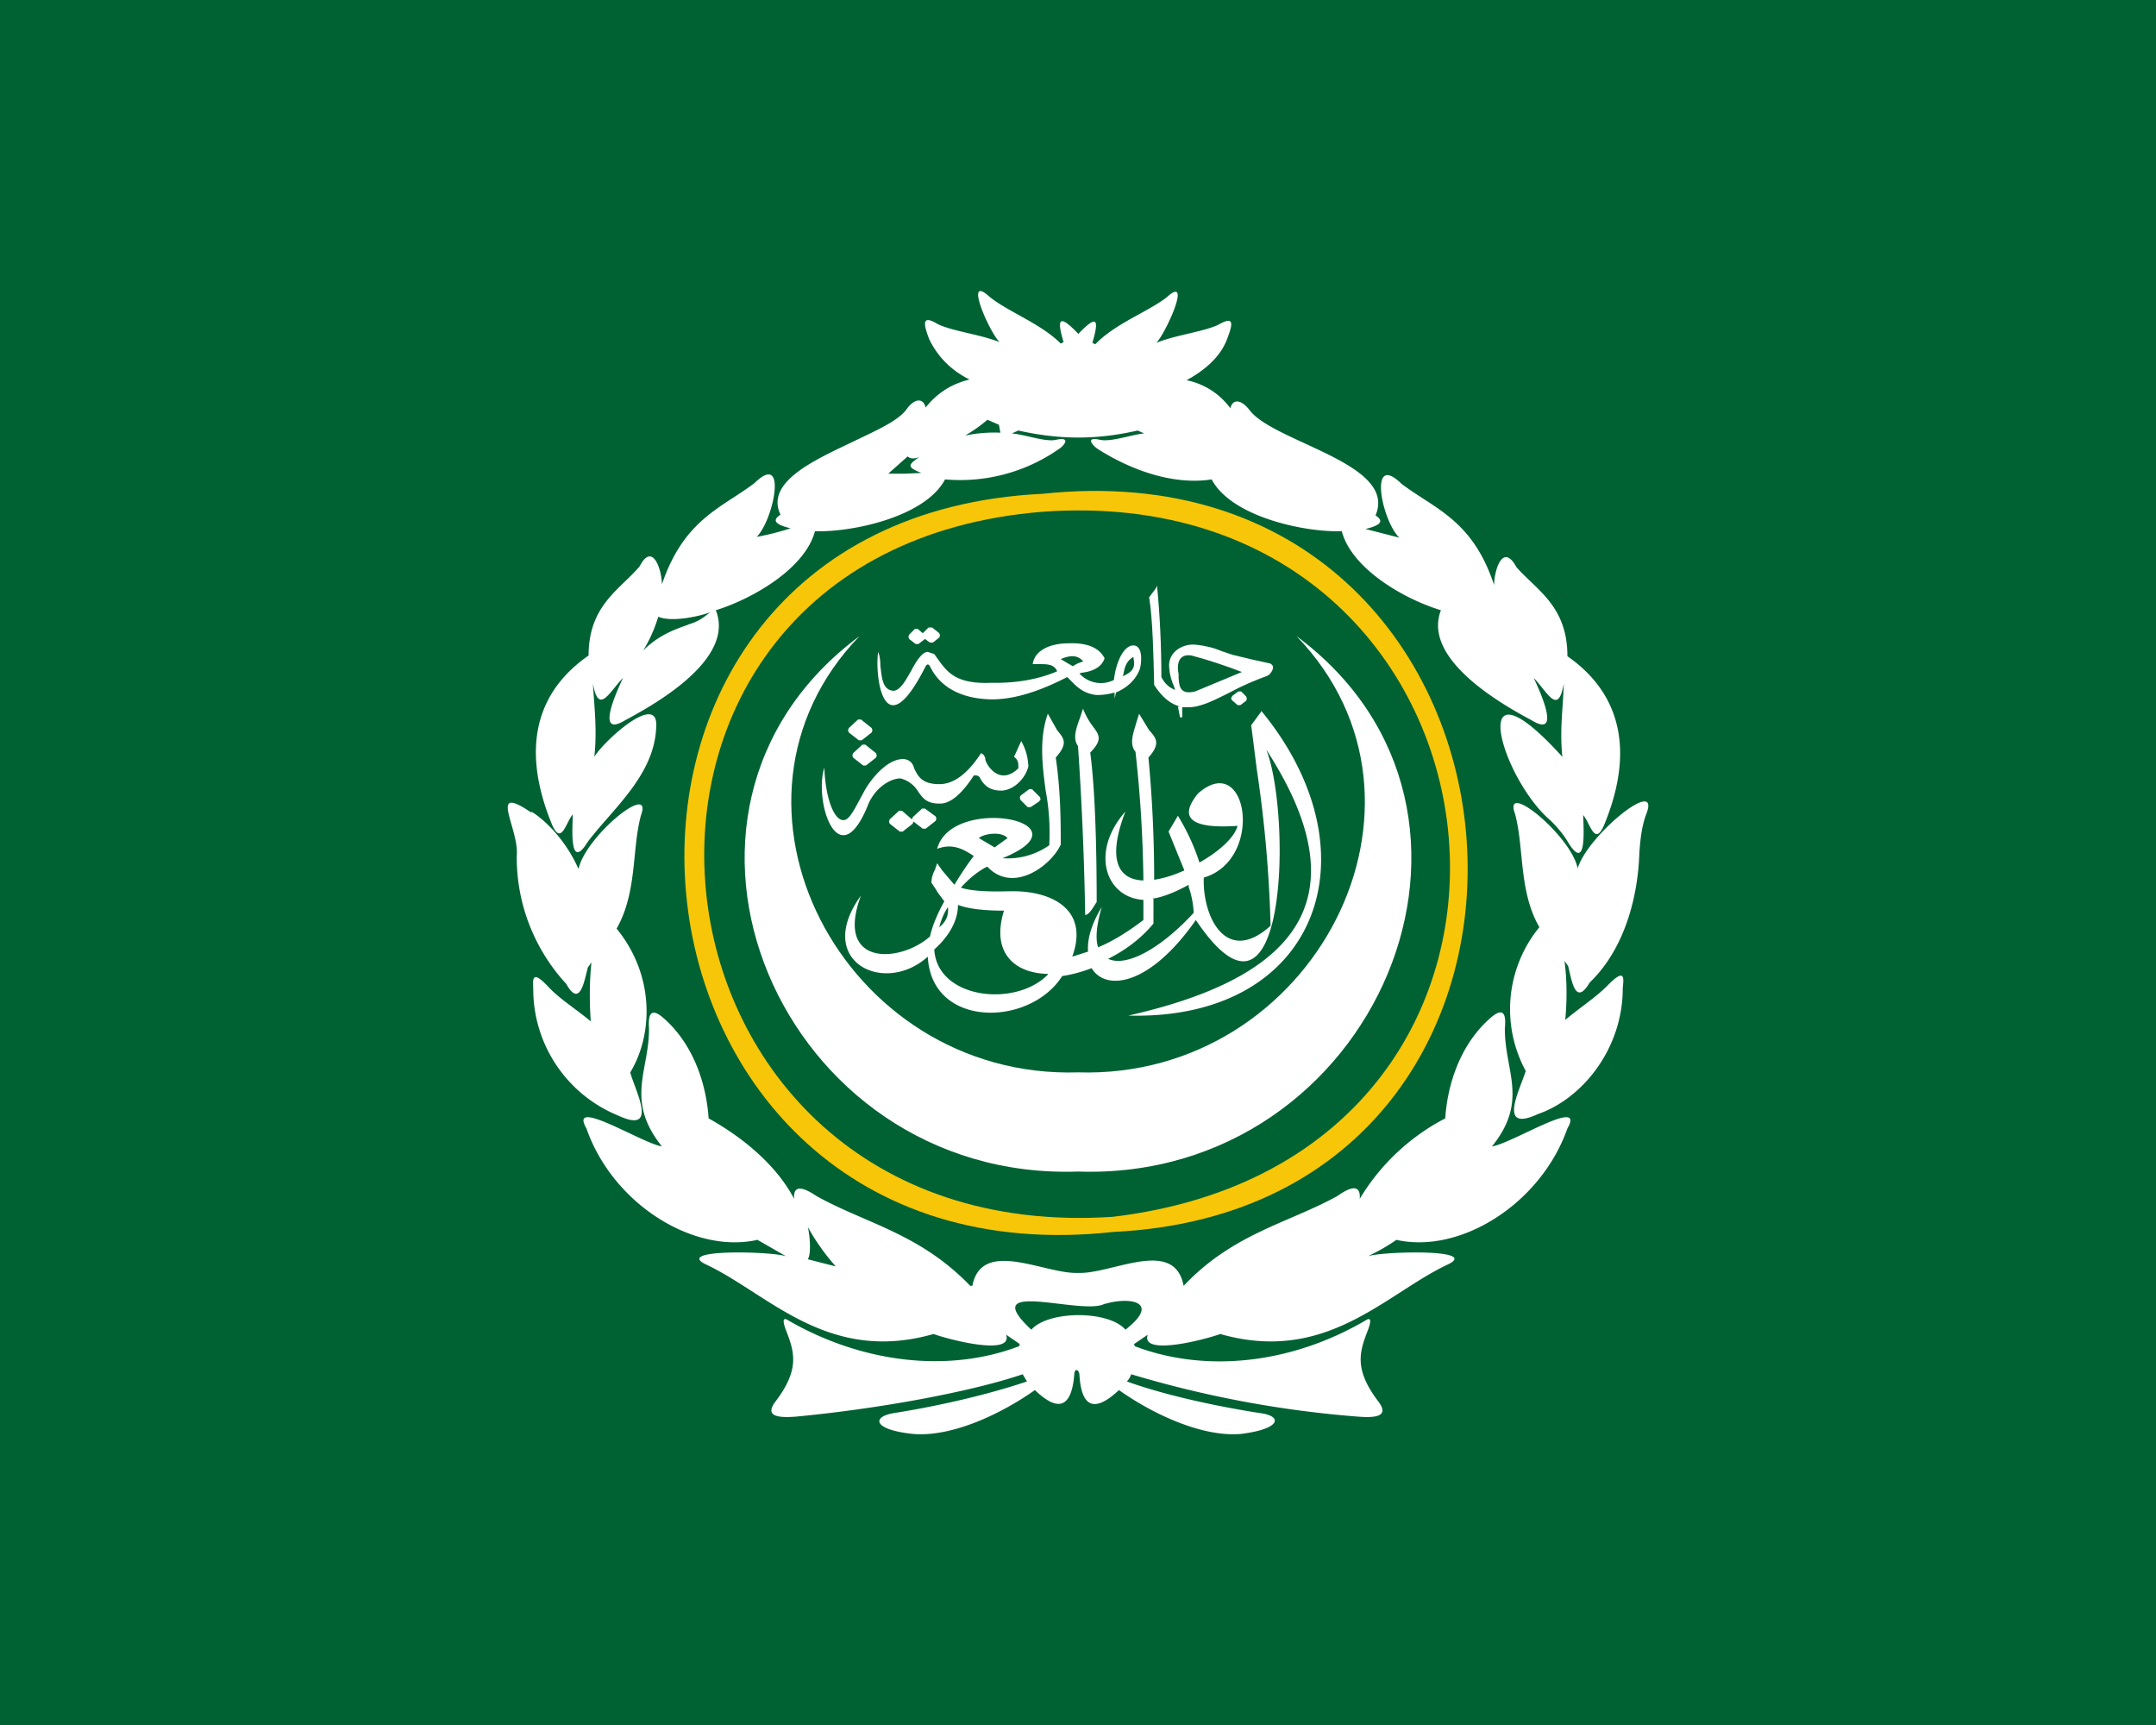 <svg xmlns="http://www.w3.org/2000/svg" width="30" height="24" viewBox="0 0 30 24">
  <path fill="#006233" d="M0 24h30V0H0z"/>
  <path fill="#fff" d="M16.33 9.59q-.11-.05-.17-.17 0-.65-.06-1.27l-.02.04-.09.12c.05.31.06.8.07 1.22q.16.25.36.3h-.03l.03.15h.03v-.14h.09c.17 0 .36-.1.58-.21q.22-.12.52-.23c.03-.01.13-.13.03-.17l-.23-.05-.29-.07-.15-.05q-.16-.07-.36-.09c-.19-.02-.4.11-.37.33q.01.13.07.26l.01.04zm.3.03c-.21.05-.22-.07-.23-.18v-.06c-.03-.14 0-.29.18-.26q.37.1.7.23z"/>
  <path fill="#fff" d="M15.05 9.36q.26-.03.32-.2-.11-.22-.49-.21c-.32 0-.49.13-.51.29h.09c.11 0 .21 0 .25.1q-.4.17-.92.16c-.49.02-.61-.15-.74-.33L13 9.1l-.09-.03c-.08 0-.16.13-.23.26-.08.14-.16.29-.26.28-.14-.02-.15-.18-.17-.35q0-.11-.03-.19c-.05.29.06 1.39.66.2q.03-.05.06 0c.16.33.49.45.84.46q.45.01 1.07-.31l.04.04c.09.09.18.19.37.21q.12 0 .23-.03h.02v.08l.02-.09h.01q.24-.11.32-.32c.03-.11.04-.33-.09-.33s-.24.22-.27.48a.4.4 0 0 1-.48-.09zm.03-.16q-.1.03-.15.07l-.07-.04-.1-.06c.12-.05.23-.07.32.04m.55.18c.02-.11.04-.19.14-.25.02.12.03.19-.15.27z"/>
  <path fill="#fff" d="M15.26 12.55c0-.73-.02-1.56-.09-2.08.18-.18.12-.25.04-.36a1 1 0 0 1-.14-.25l-.04.12c-.05.14-.11.29-.03.4q.08 1.17.1 2.35c.06 0 .13-.14.16-.18"/>
  <path fill="#fff" d="m17.55 9.9.02-.03zm0 0-.14.19.08.63q.16 1.06.19 2.16c-.62.56-.95-.13-.93-.67.85-.25.61-1.78-.08-1.17-.31.38-.02.49.55.45-.04.16-.26.36-.53.51a3 3 0 0 0-.3-.65l-.13.22.22.54q-.22.1-.42.13 0-.86-.08-1.7c.18-.2.1-.28.01-.38l-.14-.23-.04.13c-.04.14-.1.29-.01.4q.1.89.11 1.79c-.33-.01-.52-.26-.25-.96-.5.57-.27 1.2.25 1.23v.28q-.34.26-.63.38-.06-.18.05-.56-.21.35-.19.62l-.22.07c.24-.66-.29-.91-.82-.91-.13 0-.52.02-.73-.05q.17-.19.36-.29h.01c.36.38.89-.02 1.02-.31 0-.28 0-.75-.07-1.21.18-.2.11-.27.02-.38l-.13-.23c-.12.34-.08.7-.03 1.07q.07.37.05.76a1 1 0 0 1-.65.18c1.25-.51-.71-.89-.91-.13.21-.08.36 0 .51.1-.12.15-.27.4-.27.4l-.17-.2-.07-.1-.03.09a.4.4 0 0 0-.05.18l.06.09.03.05.09.12q-.15.27-.2.49c-.42.37-1.33.42-.96-.57-.66.91.32 1.4.93.85.05 1 1.42.98 1.87.27q.2-.03.41-.11c.19.32.8.26 1.45-.67 1.28 1.91 1.33-1.48.98-2.37 1.48 2.28.11 3.24-1.92 3.7 2.64.07 3.48-2.26 1.85-4.24M13 13.21c.18-.16.33-.38.33-.62q.21.08.64.08c-.18.58.14.87.61.88v.01c-.45.46-1.54.34-1.58-.35m.19-.59q.02.17-.12.28.04-.16.12-.28m3.35-.31v.03q.06.17.07.36c-.46.5-.94.76-1.19.64q.38-.19.63-.49v-.36l.01.01q.21-.04.48-.19m-2.7-.52-.22-.13c.07-.06.31-.1.4 0zm2.98-.71c-.29.13.16.22.19.12.03-.07-.09-.12-.19-.12m-2.77 1.59c-.06.43.25.71.72.65.34-.53-.26-.72-.72-.65"/>
  <path fill="#fff" d="M14.21 10.31c.07.13.09.22.1.35-.04.17-.2.33-.37.34-.1 0-.22-.02-.3-.17q-.02-.05-.09-.04-.26.4-.48.39c-.18 0-.23-.08-.29-.16a.4.4 0 0 0-.25-.19c-.13 0-.33.11-.44.34-.41 1.05-.77 0-.62-.49.02.47.15.74.27.73.07 0 .14-.13.22-.28l.07-.13c.09-.16.31-.44.54-.44q.12.01.15.13c.05.1.1.22.35.22q.3 0 .58-.43.04.01.06.07v.02c.03.1.21.36.46.12v-.04q0-.08-.06-.12z"/>
  <path fill="#fff" d="M12.55 11.28h-.04l-.13.12-.01.03.01.03.14.11h.04l.14-.11.01-.03.13.1h.04l.14-.11.01-.03-.01-.03-.15-.11h-.04l-.13.12-.01.03z"/>
  <path fill="#fff" d="M11.98 10.01h-.04l-.13.12-.01.03.01.03.14.11h.04l.14-.11.01-.03-.01-.03z"/>
  <path fill="#fff" d="M12.04 10.36H12l-.13.12-.01.03.01.03.14.11h.04l.14-.11.01-.03-.01-.03z"/>
  <path fill="#fff" d="M14.36 10.98h-.04l-.12.09-.01.03.01.03.1.1h.04l.12-.08.02-.03-.01-.03z"/>
  <path fill="#fff" d="M12.77 8.75h-.04l-.08.08-.01.03.01.03.09.07h.04l.09-.07.07.05h.04l.09-.07.01-.03-.01-.03-.1-.08h-.05l-.08.08z"/>
  <path fill="#fff" d="M17.27 9.62h-.04l-.08.06-.02.03.01.03.08.07h.04l.08-.06.01-.03-.01-.03z"/>
  <path fill="#fff" d="M15 16.3c4.14.14 6.34-5 3.04-7.45 2.24 2.32.24 6.17-3.04 6.07-3.27.1-5.28-3.75-3.04-6.07-3.3 2.45-1.1 7.59 3.04 7.45"/>
  <path fill="#fff" d="M15 4.64c-.24-.25-.31-.24-.2.12l-.04.02c-.28-.28-.73-.44-.99-.65-.37-.34 0 .5.14.63-.28-.11-.65-.15-.86-.25-.23-.14-.2 0-.12.21q.18.37.56.56c-.2.05-.42.15-.61.39-.03-.13-.15-.14-.27.03-.12.16-.42.29-.73.44-.52.25-1.24.56-1.02 1.02-.07.05-.15.12.14.19q-.21.07-.47.12c.24-.25.43-1.2-.03-.75-.46.35-.98.5-1.29 1.41 0-.2-.13-.6-.31-.25-.27.32-.71.54-.71 1.24-.43.3-1.08.96-.51 2.35.13.3.19-.02.29-.14 0 .14-.06.82.21.38.34-.45.92-.92.95-1.58.05-.53-.73.18-.86.4.04-.37 0-.69-.02-1.02.08.44.22.13.42-.08-.06.13-.41.86.03.59.45-.24 1.53-.86 1.26-1.53.49-.15 1.24-.57 1.38-1.1.49.02 1.53-.19 1.81-.72a2.4 2.4 0 0 0 1.58-.42c.08-.05.18-.18-.04-.13-.15.03-.41-.07-.61-.09l.09-.04c.58.13 1.09.13 1.66 0l.09.04c-.19.02-.45.12-.61.09-.21-.05-.12.07-.03.13.49.31 1.07.5 1.58.42.28.53 1.32.74 1.81.72.14.53.88.95 1.38 1.1-.26.67.81 1.29 1.26 1.53.44.27.09-.46.03-.59.2.21.34.53.42.08-.01.33-.06.65-.02 1.02-1.37-1.51-.86.3-.16.89q.16.16.24.3c.27.44.21-.24.21-.38.1.12.16.44.29.14.57-1.38-.08-2.05-.51-2.35 0-.7-.43-.92-.71-1.24-.19-.35-.31.05-.31.25-.3-.91-.83-1.06-1.29-1.41-.46-.45-.28.5-.03.75L19 7.36c.29-.07.21-.14.14-.19.31-.72-1.4-1.01-1.75-1.46-.12-.16-.24-.16-.27-.03a1 1 0 0 0-.61-.39c.24-.13.46-.31.56-.56.08-.21.12-.35-.12-.21-.22.1-.59.14-.86.25.13-.13.51-.97.14-.63-.26.2-.71.36-.99.65l-.04-.02c.11-.37.04-.37-.2-.12zM9.58 8.69c-.17.06-.41.14-.63.36q.13-.21.21-.47c.15.07.49.02.72-.06-.09.07-.16.13-.31.17zm3.02-2.1h-.24l.27-.24q.05.05.16.01c-.16.11-.17.14.03.22zm1.32-.57a2 2 0 0 0-.49.04q.17-.1.31-.22l.16.07zm2.31-.17-.13.06-.01.11q.22-.02.49.04-.17-.1-.31-.22zm3.88 2.67c.28.24.61.2.94.53q-.14-.21-.21-.47c-.15.07-.49.02-.72-.06zm-2.93-1.94h.46l-.27-.24q-.05.05-.16.01c.16.11.17.14-.03.22z"/>
  <path fill="#fff" d="M13.53 17.89c.13-.67 1.01-.16 1.47-.18.47.02 1.34-.5 1.47.18.69-.73 1.45-.87 2.14-1.25.28-.2.32-.08.31.04a3 3 0 0 1 1.19-1.12c.03-.46.2-1.01.61-1.38.12-.11.25-.18.22.12-.01.59.34 1.01-.18 1.65.28-.04 1.31-.7 1.05-.25-.37 1.05-1.49 1.75-2.38 1.55q-.17.12-.4.23c.17-.07 1.61-.11 1.1.12-.86.41-1.68 1.38-3.15.96-.22.08-1.11.31-1.01.01l-.19.13.01.03c1 .38 2.2.24 3.23-.37q.08-.04.02.13c-.12.31-.21.55.14 1.01.15.2-.02.23-.28.21a15 15 0 0 1-3.16-.59q-.02.06-.06.1c.41.15 1.08.32 1.85.44.32.04.3.22-.26.29-.55.05-1.25-.29-1.7-.61-.32.3-.52.27-.55-.21 0-.05-.05-.11-.07-.03q-.05.72-.55.24c-.45.32-1.15.66-1.7.61-.56-.06-.57-.24-.26-.29.76-.12 1.44-.3 1.85-.44l-.06-.1c-.64.22-1.89.47-3.16.59-.26.02-.43-.01-.28-.21.35-.46.26-.7.14-1.01q-.06-.17.02-.13c1.03.6 2.23.75 3.23.37l.01-.03-.19-.13c.1.3-.79.07-1.01-.01-1.47.42-2.29-.55-3.15-.96-.51-.23.93-.19 1.1-.12l-.4-.23c-.88.2-2.01-.49-2.38-1.55-.26-.45.78.21 1.05.25-.52-.65-.17-1.06-.18-1.65-.02-.3.11-.22.22-.12.41.37.58.92.61 1.38.52.29.96.68 1.19 1.12-.01-.12.03-.23.31-.04.68.38 1.44.52 2.14 1.25zm1.84.25c-.31.17-1.8-.37-1.02.36.24-.27 1.08-.27 1.31 0 .5-.39.06-.46-.28-.36m-4.14-1.07c.03.12.05.38 0 .45l.39.1a3 3 0 0 1-.39-.55m7.16.55q.24-.26.39-.55c-.03.12-.04.38 0 .45zm1.71-1.3.05-.19.04.13zm-10.25-.2.05.19-.09-.07z"/>
  <path fill="#fff" d="M21.95 12.09c.13-.46 1.16-1.3.96-.77q-.08.2-.1.57c-.02.56-.19 1.3-.69 1.78-.2.34-.25-.03-.3-.23l-.05-.07q.05.39.01.82c.19-.16.42-.31.58-.47.27-.28.23-.09.22.03 0 .85-.57 1.54-1.18 1.75-.58.27-.24-.36-.17-.6a1.8 1.8 0 0 1 .19-2c-.29-.5-.21-1.11-.34-1.58-.17-.47.77.3.87.75z"/>
  <path fill="#fff" d="M7.39 11.29c.14.08.46.35.66.8.1-.46 1.04-1.22.87-.75-.13.47-.05 1.07-.34 1.58.53.65.51 1.47.19 2 .06.24.41.87-.17.6a1.9 1.9 0 0 1-1.18-1.75c0-.12-.04-.31.22-.03.15.16.39.31.58.47q-.03-.45.01-.82l-.05.07c-.05.19-.11.57-.3.23a2.6 2.6 0 0 1-.69-1.78c.04-.38-.42-1.03.21-.6z"/>
  <path fill="#f7c608" d="M14.51 6.87c7.26-.77 8.12 9.93.98 10.27-7.28.8-8.24-9.92-.98-10.27m.97 10.06c6.93-.82 5.84-10.3-.97-9.81-6.88.55-5.94 10.26.97 9.81"/>
</svg>
